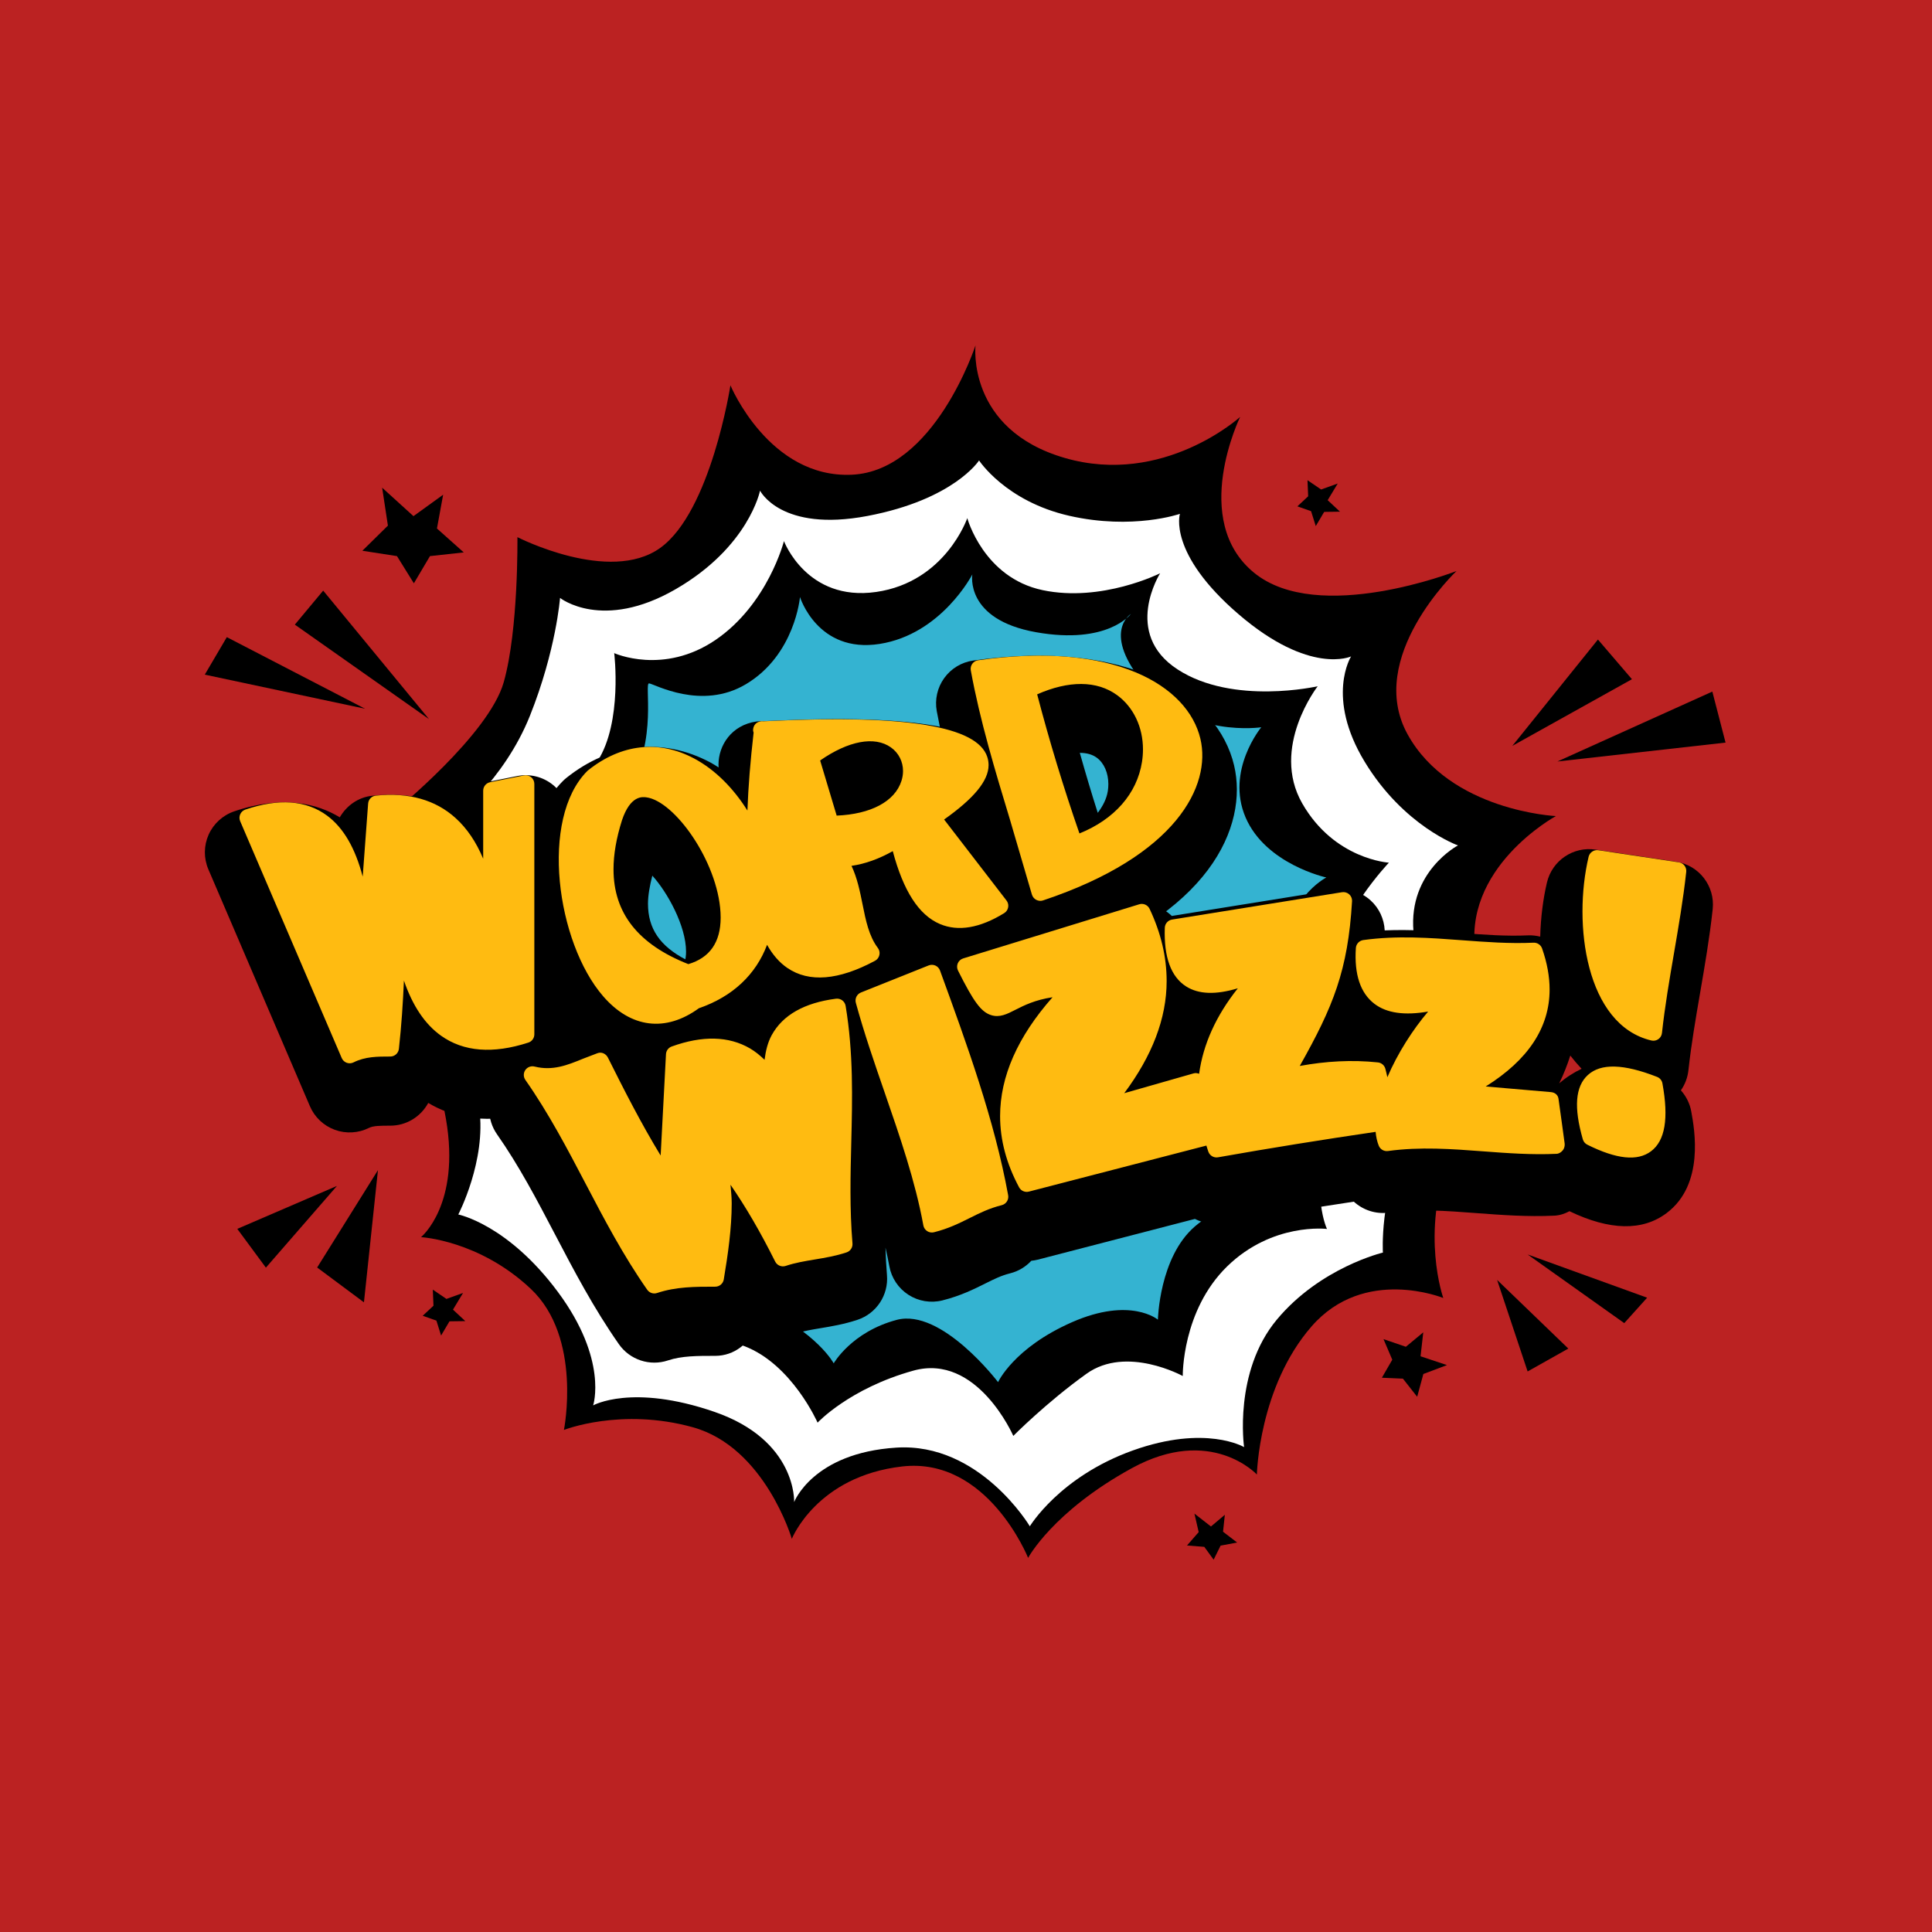 <?xml version="1.0" encoding="utf-8"?>
<!-- Generator: Adobe Illustrator 10.0, SVG Export Plug-In . SVG Version: 3.0.0 Build 76)  -->
<!DOCTYPE svg PUBLIC "-//W3C//DTD SVG 1.0//EN"    "http://www.w3.org/TR/2001/REC-SVG-20010904/DTD/svg10.dtd">
<svg 
	 xmlns:x="http://ns.adobe.com/Extensibility/1.0/" xmlns:i="http://ns.adobe.com/AdobeIllustrator/10.0/" xmlns:graph="http://ns.adobe.com/Graphs/1.0/" i:viewOrigin="0 283.4648" i:rulerOrigin="0 0" i:pageBounds="0 283.4648 283.4648 0"
	 xmlns="http://www.w3.org/2000/svg" xmlns:xlink="http://www.w3.org/1999/xlink" xmlns:a="http://ns.adobe.com/AdobeSVGViewerExtensions/3.0/"
	 width="283.465" height="283.465" viewBox="0 0 283.465 283.465" overflow="visible" enable-background="new 0 0 283.465 283.465"
	 xml:space="preserve">
	<g id="bg" i:layer="yes" i:dimmedPercent="50" i:rgbTrio="#FFFF4F004F00">
		<path i:knockout="Off" fill="#BB2222" d="M283.465,283.465H0V0h283.465V283.465z"/>
	</g>
	<g id="splashes" i:layer="yes" i:dimmedPercent="50" i:rgbTrio="#4F004F00FFFF">
		<path i:knockout="Off" fill-rule="evenodd" clip-rule="evenodd" d="M56.069,71.555l0.846,5.563l-3.749,3.689l5.08,0.786
			l2.479,3.991l2.359-3.991l4.958-0.544l-3.931-3.507l0.907-4.958l-4.354,3.145L56.069,71.555z"/>
		<path i:knockout="Off" fill-rule="evenodd" clip-rule="evenodd" d="M212.302,200.286l-3.466,1.309l-0.907,3.342l-2.09-2.66
			l-3.089-0.135l1.527-2.641l-1.288-3.021l3.281,1.122l2.553-2.119l-0.399,3.514L212.302,200.286z"/>
		<path i:knockout="Off" fill-rule="evenodd" clip-rule="evenodd" d="M175.247,222.075l0.626,2.718l-1.716,1.962l2.537,0.2
			l1.374,1.88l1.019-2.06l2.429-0.453l-2.071-1.588l0.264-2.483l-2.035,1.716L175.247,222.075z"/>
		<path i:knockout="Off" fill-rule="evenodd" clip-rule="evenodd" d="M67.938,189.703l-2.436,0.876l-1.999-1.364l0.097,2.361
			l-1.581,1.475l2.011,0.71l0.687,2.189l1.233-2.085l2.319-0.031l-1.807-1.686L67.938,189.703z"/>
		<path i:knockout="Off" fill-rule="evenodd" clip-rule="evenodd" d="M196.272,70.943l-2.437,0.877l-1.999-1.364l0.099,2.361
			l-1.582,1.475l2.01,0.709l0.687,2.189l1.234-2.084l2.318-0.032l-1.806-1.686L196.272,70.943z"/>
		<path i:knockout="Off" fill-rule="evenodd" clip-rule="evenodd" d="M62.942,105.507L47.417,86.655l-4.159,4.99L62.942,105.507z"/>
		<path i:knockout="Off" fill-rule="evenodd" clip-rule="evenodd" d="M53.563,103.987L33.28,93.482l-3.235,5.501L53.563,103.987z"/>
		<path i:knockout="Off" fill-rule="evenodd" clip-rule="evenodd" d="M49.437,174l-14.622,6.302l4.197,5.688L49.437,174z"/>
		<path i:knockout="Off" fill-rule="evenodd" clip-rule="evenodd" d="M55.454,171.685l-8.921,14.285l6.866,5.11L55.454,171.685z"/>
		<path i:knockout="Off" fill-rule="evenodd" clip-rule="evenodd" d="M251.235,101.47l1.94,7.485l-24.674,2.772L251.235,101.47z"/>
		<path i:knockout="Off" fill-rule="evenodd" clip-rule="evenodd" d="M234.45,93.833l4.99,5.822l-17.546,9.778L234.45,93.833z"/>
		<path i:knockout="Off" fill-rule="evenodd" clip-rule="evenodd" d="M219.656,187.789l4.478,13.432l5.971-3.357L219.656,187.789z"
			/>
		<path i:knockout="Off" fill-rule="evenodd" clip-rule="evenodd" d="M224.134,184.057l17.536,6.344l-3.358,3.73L224.134,184.057z"
			/>
	</g>
	<g id="star" i:layer="yes" i:dimmedPercent="50" i:rgbTrio="#4F008000FFFF">
		<g>
			<path i:knockout="Off" fill-rule="evenodd" clip-rule="evenodd" d="M75.915,78.81c0,0,13.504,6.925,20.949,1.585
				c7.445-5.341,10.306-23.86,10.306-23.86s5.68,13.677,17.823,13.117c12.147-0.564,18.134-18.98,18.134-18.98
				s-1.369,12.324,13.106,16.521c14.48,4.194,25.723-6.022,25.723-6.022s-7.4,15.137,2.038,22.859
				c9.438,7.72,29.708-0.251,29.708-0.251s-13.418,12.668-7.182,23.956c6.232,11.286,21.763,12,21.763,12s-14.03,7.63-11.714,20.573
				c2.313,12.941,12.566,16.539,12.566,16.539s-12.302,2.075-16.521,13.105c-4.219,11.04-0.853,20.493-0.853,20.493
				s-11.588-4.734-19.33,4.17c-7.745,8.898-8.021,21.728-8.021,21.728s-6.731-7.288-18.34-0.933
				c-11.601,6.354-15.223,13.165-15.223,13.165s-5.938-14.851-18.484-13.413c-12.54,1.439-16.184,10.617-16.184,10.617
				s-3.943-13.418-14.5-16.364c-10.552-2.939-18.938,0.39-18.938,0.39s2.729-13.562-4.863-20.704
				c-7.585-7.148-16.106-7.585-16.106-7.585s5.849-4.743,3.656-17.364c-2.195-12.622-8.609-17.122-8.609-17.122
				s6.948-4.243,8.46-12.806c1.51-8.559-7.353-15.229-7.353-15.229s13.795-11.174,15.984-18.9
				C76.096,92.37,75.915,78.81,75.915,78.81z"/>
			<path i:knockout="Off" fill-rule="evenodd" clip-rule="evenodd" fill="#FFFFFF" d="M82.17,87.727c0,0,6.213,4.938,16.964-1.282
				c10.751-6.215,12.381-14.458,12.381-14.458s3.029,6.129,15.753,3.717c12.719-2.415,16.381-8.148,16.381-8.148
				s3.886,5.991,13.223,8.119c9.339,2.127,16.247-0.283,16.247-0.283s-1.829,5.774,8.628,14.748
				c10.454,8.978,16.485,6.171,16.485,6.171s-3.761,5.953,1.979,15.428c5.736,9.476,13.703,12.301,13.703,12.301
				s-7.287,3.825-6.526,12.628c0.76,8.797,7.312,19.964,7.312,19.964s-4.521,2.968-8.417,10.976
				c-3.903,8.007-3.383,16.172-3.383,16.172s-9.183,2.171-15.565,9.838c-6.389,7.674-4.801,18.703-4.801,18.703
				s-5.615-3.345-16.342,0.498c-10.73,3.85-15.093,11.12-15.093,11.12s-7.35-12.328-19.591-11.542
				c-12.244,0.777-14.99,7.985-14.99,7.985s0.413-9.058-11.692-13.232c-12.11-4.178-17.8-0.95-17.8-0.95s2.227-6.656-5.144-16.608
				c-7.37-9.952-14.64-11.401-14.64-11.401s4.119-7.905,3.082-15.512c-1.035-7.606-6.792-14.711-6.792-14.711
				s5.47-6.232,7.163-15.773c1.69-9.538-4.424-11.784-4.424-11.784s7.646-5.78,11.485-15.401
				C81.597,95.391,82.17,87.727,82.17,87.727z"/>
			<path i:knockout="Off" fill-rule="evenodd" clip-rule="evenodd" d="M90.118,95.827c0,0,7.23,3.283,14.894-1.956
				c7.663-5.24,10.011-14.482,10.011-14.482s3.348,8.921,13.52,7.465c10.177-1.459,13.378-10.836,13.378-10.836
				s2.373,8.739,11.054,10.568c8.683,1.83,17.24-2.474,17.24-2.474s-5.592,8.822,2.575,14.114
				c8.161,5.297,20.544,2.461,20.544,2.461s-6.984,8.982-2.259,17.208c4.718,8.218,12.704,8.676,12.704,8.676
				s-7.563,7.927-8.773,15.831c-1.216,7.902,9.085,12.579,9.085,12.579s-7.271,1.453-9.5,11.013
				c-2.226,9.563,0.104,14.319,0.104,14.319s-8.004-0.991-14.653,5.499c-6.65,6.499-6.508,16.077-6.508,16.077
				s-8.242-4.539-14.115-0.335c-5.876,4.202-10.747,9.122-10.747,9.122s-5.302-12.187-14.677-9.571
				c-9.378,2.609-14.039,7.627-14.039,7.627s-3.764-8.576-10.753-11.228c-6.989-2.646-15.331-1.145-15.331-1.145
				s5.895-6.575-1.357-13.3c-7.251-6.729-14.122-9.055-14.122-9.055s3.381-7.448,4.654-13.742
				c1.272-6.294-8.147-13.479-8.147-13.479s6.429-6.588,10.269-13.301c3.843-6.709-6.314-13.437-6.314-13.437
				s5.179-2.674,8.838-8.411C91.357,105.903,90.118,95.827,90.118,95.827z"/>
			<path i:knockout="Off" fill-rule="evenodd" clip-rule="evenodd" fill="#34B3D1" d="M109.453,100.379
				c7.204-4.307,7.921-12.784,7.921-12.784s2.57,8.301,11.67,6.885c9.099-1.418,13.617-10.2,13.617-10.2s-1.153,6.613,9.361,8.481
				c10.512,1.866,13.896-2.675,13.896-2.675s-4.419,2.751,2.11,10.47c6.536,7.726,17.028,6.149,17.028,6.149
				s-5.253,6.334-2.305,13.222c2.952,6.887,11.849,8.818,11.849,8.818s-6.549,3.365-6.107,12.284
				c0.438,8.917,5.955,12.483,5.955,12.483s-7.347,2.21-8.875,10.238c-1.531,8.024,1.536,12.325,1.536,12.325
				s-6.591-0.614-11.809,3.883c-5.215,4.506-5.411,13.666-5.411,13.666s-4.005-3.404-12.587,0.364
				c-8.576,3.763-10.864,8.802-10.864,8.802s-8.267-10.891-14.875-9.135c-6.612,1.755-9.241,6.375-9.241,6.375
				s-2.426-4.538-10.75-8.319c-8.323-3.782-11.152-1.627-11.152-1.627s1.411-8.345-3.132-14.632
				c-4.54-6.297-12.303-6.651-12.303-6.651s6.329-6.37,3.895-13.819c-2.434-7.441-6.592-9.333-6.592-9.333s7.344,0.692,9.394-7.891
				c2.05-8.58-4.703-16.405-4.703-16.405s1.016,1.254,5.278-5.798c4.257-7.05,2.221-15.37,2.978-15.29
				C95.991,100.345,102.921,104.289,109.453,100.379z"/>
		</g>
	</g>
	<g id="shadow" i:layer="yes" i:dimmedPercent="50" i:rgbTrio="#800080008000">
		<path i:knockout="Off" d="M181.066,112.297c-2.37-10.039-15.125-18.688-38.279-15.381c-1.708,0.244-3.242,1.172-4.25,2.572
			c-1.008,1.399-1.404,3.149-1.095,4.846c0.139,0.765,0.293,1.529,0.45,2.293c-5.854-1.14-14.054-1.379-25.206-0.845
			c0,0-0.42,0.02-0.684,0.031c-0.335-0.006-0.669-0.005-1.007,0.043c-3.717,0.532-5.577,3.55-5.577,6.33
			c0,0.138,0.011,0.274,0.02,0.411c-0.397-0.246-0.79-0.503-1.199-0.722c-6.983-3.725-14.689-2.901-21.142,2.261
			c-0.183,0.146-0.357,0.302-0.523,0.468c-0.325,0.325-0.631,0.671-0.926,1.027c-0.156-0.159-0.32-0.311-0.494-0.454
			c-1.47-1.206-3.402-1.689-5.266-1.316l-4.972,0.995c-2.126,0.425-3.787,1.904-4.579,3.809c-2.855-1.44-6.688-2.432-11.712-1.913
			c-2.073,0.214-3.777,1.458-4.771,3.165c-3.192-1.94-8.213-3.355-15.496-0.873c-1.673,0.57-3.032,1.812-3.751,3.427
			c-0.719,1.614-0.731,3.455-0.035,5.08l14.9,34.757c0.688,1.607,2.009,2.857,3.651,3.459c1.642,0.601,3.458,0.497,5.021-0.284
			c0.614-0.308,1.585-0.324,3.12-0.324c2.394,0,4.491-1.341,5.571-3.336c3.337,2.006,8.61,3.526,16.257,1.041
			c2.614-0.851,4.384-3.286,4.384-6.035v-3.771c0.386,0.529,0.782,1.042,1.197,1.521c5.656,6.521,13.321,7.568,20.222,2.93
			c3.449-1.305,6.331-3.259,8.563-5.733c3.448,2.005,9.079,3.152,17.325-1.268c1.631-0.874,2.8-2.417,3.199-4.224
			c0.101-0.453,0.149-0.913,0.149-1.369c0-0.206-0.078-0.401-0.098-0.606c0.608,0.389,1.24,0.729,1.905,1.011
			c2.941,1.242,7.767,1.914,14.051-1.947c0.539-0.331,1.016-0.741,1.427-1.205c1.063,0.22,2.173,0.179,3.216-0.168
			C177.517,134.369,183.175,121.231,181.066,112.297z M100.646,140.037c-0.017,0.304-0.052,0.521-0.095,0.717
			c-3.711-1.956-5.478-4.496-5.478-8.158c0-1.226,0.256-2.625,0.636-4.12c2.221,2.441,4.949,7.38,4.949,11.149
			C100.658,139.763,100.654,139.9,100.646,140.037z M112.208,105.854c0.511,0.03,1.024,0.128,1.531,0.298
			C113.241,105.999,112.733,105.88,112.208,105.854z M162.618,115.043c0,0.334-0.025,0.675-0.078,1.019
			c-0.183,1.17-0.743,2.222-1.477,3.196c-0.932-2.925-1.802-5.853-2.632-8.799c0.991,0,1.835,0.232,2.482,0.705
			C161.995,111.953,162.618,113.412,162.618,115.043z"/>
		<path i:knockout="Off" d="M245.922,126.436l-11.83-1.779c-3.264-0.491-6.359,1.603-7.119,4.815
			c-0.563,2.381-0.916,5.107-0.991,7.953c-0.577-0.14-1.177-0.216-1.792-0.188c-3.196,0.148-6.43-0.095-9.85-0.353
			c-3.605-0.271-7.303-0.543-11.176-0.379c-0.081-1.675-0.814-3.262-2.071-4.399c-1.428-1.292-3.365-1.866-5.266-1.56l-23.897,3.843
			c-1.62-1.563-4.008-2.193-6.271-1.498l-25.828,7.942c-0.633,0.194-1.223,0.489-1.755,0.86c-1.229-0.268-2.519-0.169-3.705,0.306
			l-9.938,3.975c-0.39,0.156-0.753,0.351-1.095,0.572c-0.437-0.036-0.88-0.041-1.332,0.018c-6.803,0.879-10.447,3.862-12.401,6.63
			c-3.793-1.251-8.07-1.059-12.782,0.646c-1.647,0.596-2.895,1.854-3.586,3.393c-1.602-2.376-4.429-3.504-7.186-2.452l-2.438,0.931
			c-2.102,0.858-2.987,1.161-3.95,0.92c-2.569-0.643-5.267,0.378-6.768,2.561c-1.501,2.182-1.49,5.066,0.029,7.235
			c3.244,4.633,5.805,9.524,8.518,14.702c2.778,5.305,5.652,10.79,9.361,16.089c1.611,2.303,4.544,3.27,7.209,2.381
			c2.001-0.669,4.285-0.669,6.93-0.669c2.792,0,5.128-1.86,5.957-4.454c1.641,1.336,3.864,1.857,5.983,1.149
			c1.017-0.339,2.17-0.531,3.505-0.754c1.627-0.271,3.472-0.578,5.434-1.233c2.776-0.926,4.559-3.63,4.316-6.547
			c-0.113-1.355-0.177-2.697-0.219-4.036c0.207,0.908,0.399,1.814,0.564,2.718c0.314,1.727,1.328,3.246,2.802,4.197
			c1.474,0.952,3.276,1.25,4.978,0.826c2.667-0.666,4.667-1.665,6.274-2.469c1.318-0.657,2.359-1.178,3.672-1.506
			c1.236-0.31,2.297-0.968,3.108-1.842c0.307-0.033,0.614-0.078,0.92-0.157l23.084-5.984c1.199,0.617,2.589,0.87,3.999,0.621
			c6.415-1.136,12.883-2.176,19.315-3.152c1.359,1.233,3.215,1.868,5.127,1.604c4.173-0.578,8.405-0.259,12.887,0.077
			c3.651,0.274,7.427,0.559,11.397,0.374c0.786-0.036,1.536-0.282,2.229-0.654c5.914,2.841,10.71,2.939,14.251,0.276
			c5.576-4.192,4.1-12.272,3.614-14.929c-0.213-1.167-0.753-2.223-1.518-3.08c0.6-0.862,0.987-1.867,1.104-2.934
			c0.411-3.783,1.05-7.499,1.727-11.434c0.679-3.951,1.382-8.036,1.834-12.211C251.654,130.013,249.288,126.942,245.922,126.436z
			 M228.767,158.954c0.668-1.369,1.2-2.732,1.629-4.079c0.532,0.682,1.084,1.326,1.658,1.938
			C230.909,157.36,229.798,158.055,228.767,158.954z"/>
	</g>
	<g id="text" i:layer="yes" i:dimmedPercent="50" i:rgbTrio="#FFFF4F004F00">
		<path i:knockout="Off" fill="#FFBB11" d="M76.88,113.773l-4.966,0.993c-0.593,0.119-1.021,0.639-1.021,1.244c0,0,0,5.317,0,9.983
			c-1.029-2.466-2.374-4.447-4.042-5.961c-2.958-2.686-6.896-3.794-11.705-3.297c-0.612,0.063-1.09,0.556-1.135,1.169
			c0,0-0.413,5.575-0.794,10.719c-1.091-4.173-2.815-7.169-5.234-8.959c-3.05-2.255-7.083-2.552-11.987-0.88
			c-0.334,0.114-0.606,0.362-0.75,0.686c-0.144,0.323-0.146,0.691-0.006,1.016l14.899,34.754c0.138,0.321,0.402,0.57,0.73,0.691
			c0.328,0.12,0.691,0.101,1.004-0.058c1.718-0.858,3.502-0.858,5.391-0.858c0.646,0,1.19-0.487,1.262-1.13
			c0.385-3.464,0.593-6.747,0.739-10.009c1.273,3.689,3.071,6.39,5.443,8.082c3.305,2.36,7.617,2.7,12.814,1.011
			c0.523-0.169,0.877-0.657,0.877-1.207v-36.744c0-0.38-0.17-0.741-0.464-0.982C77.64,113.795,77.253,113.699,76.88,113.773z
			 M176.124,108.396c-1.839-7.791-12.638-14.375-32.618-11.521c-0.342,0.049-0.649,0.234-0.851,0.515
			c-0.202,0.28-0.281,0.63-0.219,0.969c1.337,7.352,3.591,14.791,5.771,21.984l3.193,10.901c0.097,0.331,0.327,0.619,0.633,0.779
			c0.306,0.16,0.666,0.199,0.993,0.091C172.663,125.569,177.742,115.247,176.124,108.396z M167.555,111.777
			c-0.729,4.682-4.062,8.443-9.177,10.508c-2.332-6.72-4.415-13.567-6.204-20.411c4.599-2.033,8.75-2.059,11.734,0.122
			c2.417,1.765,3.79,4.71,3.79,7.957C167.698,110.552,167.651,111.163,167.555,111.777z M138.522,120.239
			c4.333-3.067,6.524-5.667,6.524-7.984c0-0.412-0.065-0.815-0.196-1.211c-1.48-4.498-11.924-6.217-31.929-5.257
			c0,0-0.766,0.033-0.966,0.042c-0.083-0.005-0.159-0.025-0.242-0.013c-1.127,0.161-1.218,1.04-1.218,1.319
			c0,0.047,0.002,0.076,0.003,0.083c0.01,0.109,0.051,0.175,0.074,0.265c-0.48,4.185-0.786,8-0.91,11.441
			c-2.037-3.255-4.725-5.988-7.813-7.636c-5.184-2.766-10.717-2.146-15.581,1.746c-0.037,0.029-0.071,0.06-0.104,0.094
			c-6.992,6.992-4.533,25.124,2.34,33.052c4.056,4.679,9.165,5.301,14.044,1.747c4.924-1.695,8.35-4.925,9.997-9.3
			c0.822,1.463,1.813,2.599,2.981,3.395c3.183,2.168,7.509,1.813,12.858-1.055c0.327-0.175,0.56-0.484,0.64-0.845
			c0.02-0.09,0.03-0.182,0.03-0.273c0-0.272-0.087-0.54-0.254-0.762c-1.316-1.755-1.771-4.03-2.253-6.438
			c-0.379-1.895-0.775-3.834-1.613-5.61c2.025-0.293,4.049-1.032,6.055-2.159c1.54,5.783,3.789,9.371,6.928,10.697
			c2.681,1.132,5.849,0.594,9.416-1.599c0.306-0.188,0.518-0.498,0.584-0.852c0.014-0.076,0.021-0.152,0.021-0.229
			c0-0.278-0.092-0.551-0.264-0.774C147.673,132.122,139.679,121.741,138.522,120.239z M100.995,141.458
			c-7.329-2.883-10.98-7.461-10.98-13.914c0-2.178,0.414-4.568,1.236-7.177c1.232-3.695,3.008-3.458,3.592-3.38
			c4.13,0.551,10.448,9.378,10.87,16.887c0.015,0.258,0.022,0.512,0.022,0.758C105.735,138.27,104.116,140.538,100.995,141.458z
			 M132.262,114.574c-0.966,3.026-4.5,4.883-9.505,5.093c-0.436-1.454-2.208-7.366-2.425-8.09c4.138-2.874,7.984-3.624,10.387-1.915
			c1.145,0.814,1.774,2.088,1.774,3.464C132.493,113.602,132.417,114.089,132.262,114.574z"/>
		<path i:knockout="Off" fill="#FFBB11" d="M246.333,126.524l-11.826-1.778c-0.653-0.098-1.272,0.32-1.425,0.962
			c-2.329,9.833-0.425,24.674,9.21,26.955c0.354,0.084,0.729,0.011,1.025-0.199s0.489-0.537,0.528-0.899
			c0.429-3.938,1.11-7.904,1.77-11.742c0.665-3.877,1.354-7.886,1.791-11.907C247.48,127.239,247.007,126.625,246.333,126.524z
			 M124.899,167.628c0.16-6.454,0.326-13.125-0.829-20.046c-0.112-0.674-0.737-1.137-1.414-1.051
			c-4.648,0.601-7.822,2.4-9.434,5.353c-0.578,1.058-0.877,2.292-1.044,3.612c-0.666-0.643-1.364-1.22-2.131-1.668
			c-3.114-1.82-6.983-1.916-11.499-0.283c-0.479,0.174-0.809,0.618-0.835,1.127c0,0-0.621,11.784-0.783,14.867
			c-2.923-4.802-5.373-9.642-7.73-14.355c-0.292-0.584-0.936-0.89-1.545-0.657l-2.122,0.813c-2.281,0.932-4.435,1.812-7.103,1.145
			c-0.514-0.129-1.053,0.075-1.354,0.512c-0.3,0.437-0.298,1.014,0.006,1.447c3.43,4.899,6.188,10.164,8.855,15.256
			c2.704,5.163,5.501,10.502,9.024,15.534c0.322,0.461,0.908,0.654,1.44,0.477c2.784-0.928,5.58-0.928,8.539-0.928
			c0.621,0,1.15-0.448,1.252-1.061c0.613-3.681,1.164-7.474,1.164-11.173c0-0.919-0.101-1.82-0.177-2.724
			c2.268,3.299,4.353,6.866,6.557,11.274c0.283,0.565,0.938,0.836,1.537,0.638c1.394-0.465,2.793-0.699,4.275-0.945
			c1.514-0.252,3.08-0.514,4.665-1.042c0.556-0.186,0.912-0.727,0.863-1.309C124.656,177.396,124.779,172.429,124.899,167.628z
			 M137.243,141.668c-0.313-0.14-0.67-0.147-0.989-0.02l-9.932,3.971c-0.599,0.239-0.923,0.89-0.753,1.513
			c1.202,4.403,2.742,8.862,4.232,13.173c2.213,6.403,4.5,13.025,5.675,19.489c0.063,0.345,0.266,0.647,0.561,0.839
			c0.294,0.19,0.655,0.25,0.996,0.164c2.125-0.53,3.704-1.319,5.232-2.082c1.47-0.734,2.858-1.428,4.71-1.892
			c0.649-0.161,1.062-0.8,0.941-1.458c-2.011-11.051-6.072-22.195-9.999-32.974C137.8,142.07,137.556,141.809,137.243,141.668z
			 M229.143,164.655l-0.478-3.438c-0.081-0.587-0.538-0.933-1.129-0.984c0,0-9.106-0.785-9.551-0.824
			c6.215-3.885,9.374-8.639,9.374-14.222c0-1.913-0.366-3.921-1.101-6.024c-0.185-0.53-0.696-0.875-1.257-0.85
			c-3.505,0.163-7.046-0.104-10.467-0.36c-4.685-0.352-9.527-0.716-14.507-0.027c-0.597,0.083-1.052,0.573-1.093,1.173
			c-0.254,3.855,0.659,6.606,2.716,8.175c1.819,1.391,4.455,1.733,7.887,1.146c-2.228,2.612-4.484,6.123-5.982,9.632
			c-0.083-0.396-0.177-0.805-0.293-1.24c-0.136-0.508-0.57-0.878-1.092-0.934c-3.822-0.405-7.663-0.179-11.466,0.52
			c4.909-8.708,7.073-14.024,7.67-24.163c0.001-0.025,0.002-0.05,0.002-0.075c0-0.357-0.15-0.7-0.417-0.941
			c-0.287-0.258-0.674-0.373-1.055-0.312l-24.937,4.013c-0.599,0.097-1.046,0.603-1.066,1.208c-0.153,4.296,0.9,7.192,3.132,8.605
			c1.84,1.164,4.352,1.247,7.585,0.271c-3.2,4.024-5.09,8.214-5.682,12.545c-0.254-0.102-0.535-0.14-0.815-0.059
			c0,0-6.172,1.763-10.169,2.904c4.062-5.442,6.22-10.941,6.22-16.456c0-3.528-0.833-7.063-2.501-10.59
			c-0.27-0.57-0.918-0.856-1.521-0.67l-25.827,7.942c-0.357,0.11-0.647,0.371-0.794,0.714c-0.146,0.343-0.135,0.734,0.032,1.068
			c2.298,4.591,3.383,6.056,4.838,6.533c1.258,0.413,2.337-0.137,3.585-0.775c1.262-0.644,2.884-1.455,5.448-1.844
			c-5.123,5.801-7.695,11.635-7.695,17.446c0,3.493,0.928,6.979,2.786,10.445c0.276,0.516,0.87,0.774,1.437,0.628l26.045-6.752
			c0.1,0.302,0.181,0.603,0.291,0.906c0.212,0.578,0.808,0.92,1.413,0.813c7.666-1.358,15.434-2.604,23.126-3.734
			c0.062,0.725,0.21,1.405,0.458,2.026c0.216,0.541,0.773,0.866,1.352,0.786c4.707-0.65,9.412-0.298,13.962,0.045
			c3.5,0.264,7.118,0.535,10.779,0.365c0.356-0.017,0.679-0.236,0.906-0.511c0.189-0.227,0.285-0.548,0.285-0.852
			c0-0.063-0.004-0.126-0.013-0.187L229.143,164.655z M243.127,158.002c-4.924-1.927-8.246-2.016-10.156-0.274
			c-1.842,1.679-2.083,4.766-0.736,9.438c0.099,0.341,0.336,0.625,0.654,0.783c4.306,2.145,7.365,2.46,9.354,0.963
			c2.065-1.552,2.611-4.81,1.67-9.957C243.834,158.522,243.537,158.161,243.127,158.002z"/>
	</g>
</svg>
